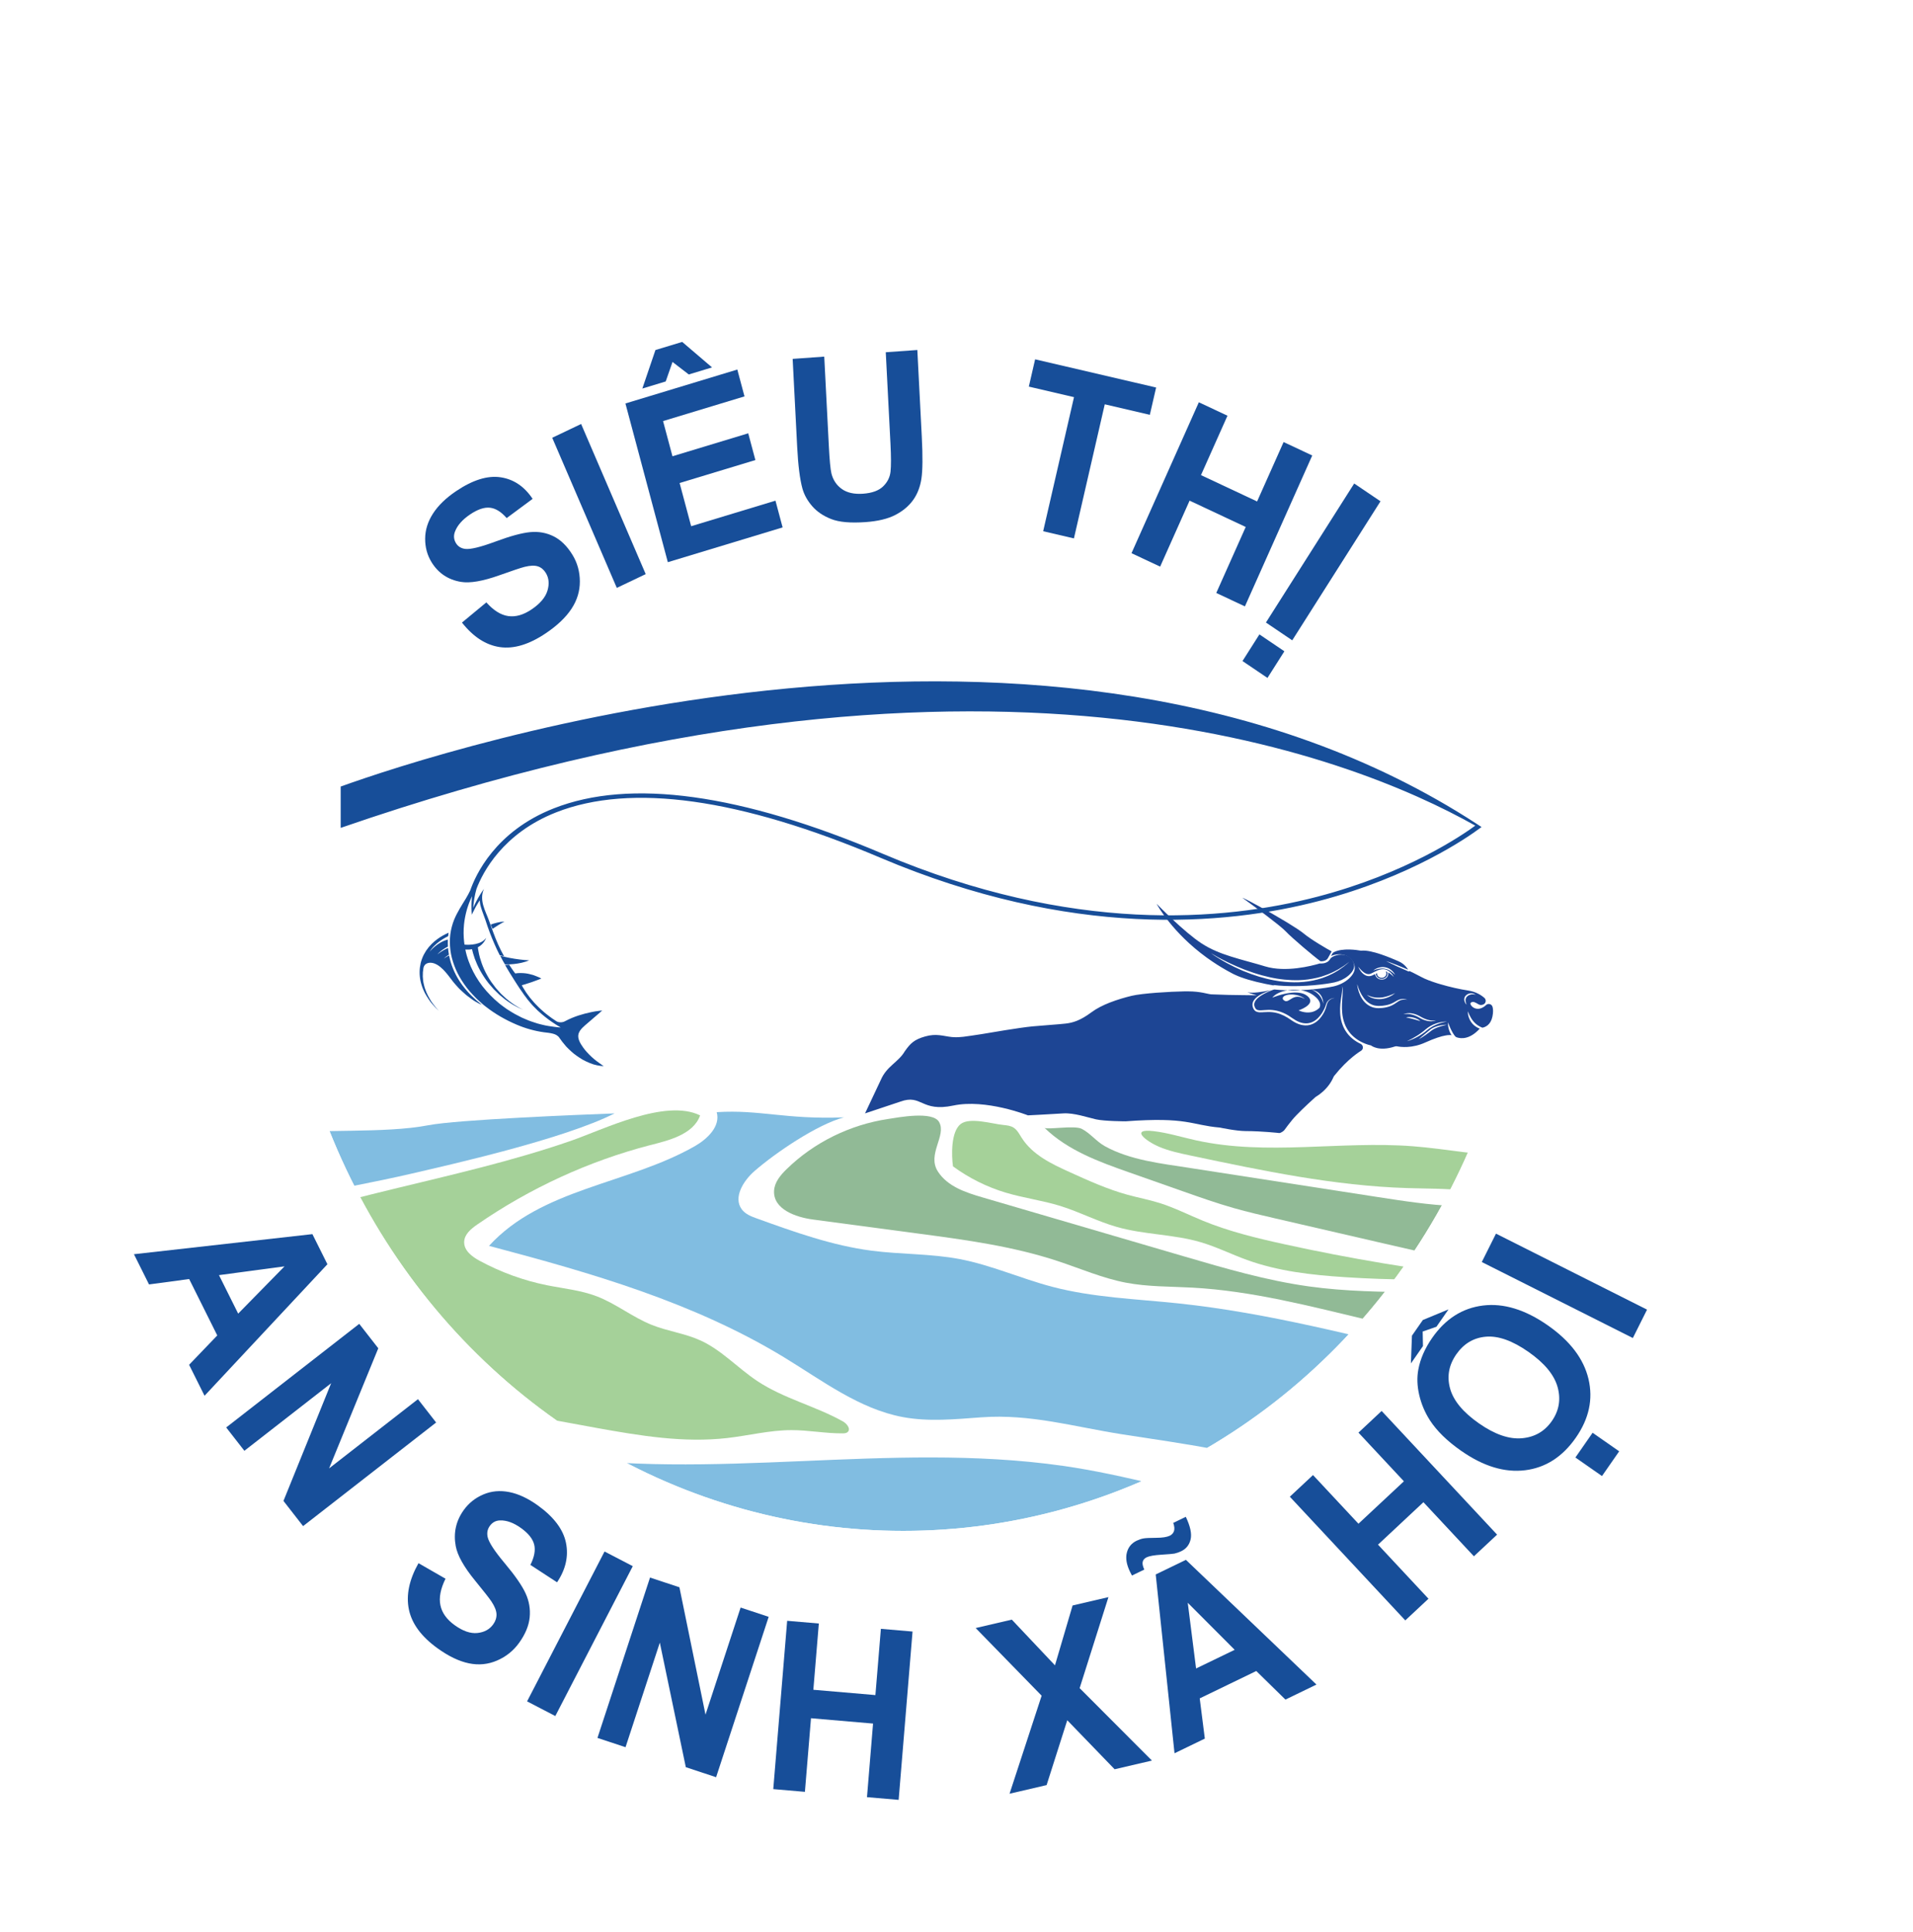 <!--?xml version="1.0" encoding="UTF-8"?-->
<svg id="Layer_1" data-name="Layer 1" xmlns="http://www.w3.org/2000/svg" xmlns:xlink="http://www.w3.org/1999/xlink" viewBox="0 0 974.5 983.99" width="974.5" height="983.99">
  <defs>
    <style>
      .cls-1 {
        fill: #378240;
      }

      .cls-2 {
        fill: #5bac46;
      }

      .cls-3 {
        fill: #1a87c9;
      }

      .cls-4 {
        opacity: .55;
      }

      .cls-5 {
        clip-path: url(#clippath);
      }

      .cls-6 {
        fill: none;
      }

      .cls-7 {
        fill: #1d4594;
      }

      .cls-8 {
        fill: #174e99;
      }
      /***************************************************
      * Generated by SVG Artista on 3/7/2024, 1:41:39 PM
      * MIT license (https://opensource.org/licenses/MIT)
      * W. https://svgartista.net
      **************************************************/

      .svg-elem-1 {
        -webkit-animation: animate-svg-fill-1 1s cubic-bezier(0.95, 0.05, 0.795, 0.035) 0.2s both;
                animation: animate-svg-fill-1 1s cubic-bezier(0.95, 0.05, 0.795, 0.035) 0.2s both;
      }

      @-webkit-keyframes animate-svg-fill-2 {
        0% {
          fill: transparent;
        }

        100% {
          fill: rgb(29, 69, 148);
        }
      }

      @keyframes animate-svg-fill-2 {
        0% {
          fill: transparent;
        }

        100% {
          fill: rgb(29, 69, 148);
        }
      }

      .svg-elem-2 {
        -webkit-animation: animate-svg-fill-2 1s cubic-bezier(0.95, 0.05, 0.795, 0.035) 0.3s both;
                animation: animate-svg-fill-2 1s cubic-bezier(0.95, 0.05, 0.795, 0.035) 0.3s both;
      }

      @-webkit-keyframes animate-svg-fill-3 {
        0% {
          fill: transparent;
        }

        100% {
          fill: rgb(29, 69, 148);
        }
      }

      @keyframes animate-svg-fill-3 {
        0% {
          fill: transparent;
        }

        100% {
          fill: rgb(29, 69, 148);
        }
      }

      .svg-elem-3 {
        -webkit-animation: animate-svg-fill-3 1s cubic-bezier(0.95, 0.05, 0.795, 0.035) 0.4s both;
                animation: animate-svg-fill-3 1s cubic-bezier(0.95, 0.05, 0.795, 0.035) 0.4s both;
      }

      @-webkit-keyframes animate-svg-fill-4 {
        0% {
          fill: transparent;
        }

        100% {
          fill: rgb(29, 69, 148);
        }
      }

      @keyframes animate-svg-fill-4 {
        0% {
          fill: transparent;
        }

        100% {
          fill: rgb(29, 69, 148);
        }
      }

      .svg-elem-4 {
        -webkit-animation: animate-svg-fill-4 1s cubic-bezier(0.95, 0.05, 0.795, 0.035) 0.5s both;
                animation: animate-svg-fill-4 1s cubic-bezier(0.95, 0.05, 0.795, 0.035) 0.5s both;
      }

      @-webkit-keyframes animate-svg-fill-5 {
        0% {
          fill: transparent;
        }

        100% {
          fill: rgb(29, 69, 148);
        }
      }

      @keyframes animate-svg-fill-5 {
        0% {
          fill: transparent;
        }

        100% {
          fill: rgb(29, 69, 148);
        }
      }

      .svg-elem-5 {
        -webkit-animation: animate-svg-fill-5 1s cubic-bezier(0.95, 0.05, 0.795, 0.035) 0.6s both;
                animation: animate-svg-fill-5 1s cubic-bezier(0.95, 0.05, 0.795, 0.035) 0.6s both;
      }

      @-webkit-keyframes animate-svg-fill-6 {
        0% {
          fill: transparent;
        }

        100% {
          fill: rgb(23, 78, 153);
        }
      }

      @keyframes animate-svg-fill-6 {
        0% {
          fill: transparent;
        }

        100% {
          fill: rgb(23, 78, 153);
        }
      }

      .svg-elem-6 {
        -webkit-animation: animate-svg-fill-6 1s cubic-bezier(0.95, 0.05, 0.795, 0.035) 0.7s both;
                animation: animate-svg-fill-6 1s cubic-bezier(0.95, 0.05, 0.795, 0.035) 0.7s both;
      }

      @-webkit-keyframes animate-svg-fill-7 {
        0% {
          fill: transparent;
        }

        100% {
          fill: rgb(23, 78, 153);
        }
      }

      @keyframes animate-svg-fill-7 {
        0% {
          fill: transparent;
        }

        100% {
          fill: rgb(23, 78, 153);
        }
      }

      .svg-elem-7 {
        -webkit-animation: animate-svg-fill-7 1s cubic-bezier(0.95, 0.05, 0.795, 0.035) 0.8s both;
                animation: animate-svg-fill-7 1s cubic-bezier(0.95, 0.05, 0.795, 0.035) 0.8s both;
      }

      @-webkit-keyframes animate-svg-fill-8 {
        0% {
          fill: transparent;
        }

        100% {
          fill: rgb(23, 78, 153);
        }
      }

      @keyframes animate-svg-fill-8 {
        0% {
          fill: transparent;
        }

        100% {
          fill: rgb(23, 78, 153);
        }
      }

      .svg-elem-8 {
        -webkit-animation: animate-svg-fill-8 1s cubic-bezier(0.95, 0.05, 0.795, 0.035) 0.9s both;
                animation: animate-svg-fill-8 1s cubic-bezier(0.95, 0.05, 0.795, 0.035) 0.9s both;
      }

      @-webkit-keyframes animate-svg-fill-9 {
        0% {
          fill: transparent;
        }

        100% {
          fill: rgb(23, 78, 153);
        }
      }

      @keyframes animate-svg-fill-9 {
        0% {
          fill: transparent;
        }

        100% {
          fill: rgb(23, 78, 153);
        }
      }

      .svg-elem-9 {
        -webkit-animation: animate-svg-fill-9 1s cubic-bezier(0.95, 0.05, 0.795, 0.035) 1s both;
                animation: animate-svg-fill-9 1s cubic-bezier(0.95, 0.05, 0.795, 0.035) 1s both;
      }

      @-webkit-keyframes animate-svg-fill-10 {
        0% {
          fill: transparent;
        }

        100% {
          fill: rgb(23, 78, 153);
        }
      }

      @keyframes animate-svg-fill-10 {
        0% {
          fill: transparent;
        }

        100% {
          fill: rgb(23, 78, 153);
        }
      }

      .svg-elem-10 {
        -webkit-animation: animate-svg-fill-10 1s cubic-bezier(0.95, 0.05, 0.795, 0.035) 1.1s both;
                animation: animate-svg-fill-10 1s cubic-bezier(0.95, 0.05, 0.795, 0.035) 1.1s both;
      }

      @-webkit-keyframes animate-svg-fill-11 {
        0% {
          fill: transparent;
        }

        100% {
          fill: rgb(23, 78, 153);
        }
      }

      @keyframes animate-svg-fill-11 {
        0% {
          fill: transparent;
        }

        100% {
          fill: rgb(23, 78, 153);
        }
      }

      .svg-elem-11 {
        -webkit-animation: animate-svg-fill-11 1s cubic-bezier(0.95, 0.05, 0.795, 0.035) 1.2s both;
                animation: animate-svg-fill-11 1s cubic-bezier(0.95, 0.05, 0.795, 0.035) 1.2s both;
      }

      @-webkit-keyframes animate-svg-fill-12 {
        0% {
          fill: transparent;
        }

        100% {
          fill: rgb(23, 78, 153);
        }
      }

      @keyframes animate-svg-fill-12 {
        0% {
          fill: transparent;
        }

        100% {
          fill: rgb(23, 78, 153);
        }
      }

      .svg-elem-12 {
        -webkit-animation: animate-svg-fill-12 1s cubic-bezier(0.95, 0.05, 0.795, 0.035) 1.3s both;
                animation: animate-svg-fill-12 1s cubic-bezier(0.95, 0.05, 0.795, 0.035) 1.3s both;
      }

      @-webkit-keyframes animate-svg-fill-13 {
        0% {
          fill: transparent;
        }

        100% {
          fill: rgb(23, 78, 153);
        }
      }

      @keyframes animate-svg-fill-13 {
        0% {
          fill: transparent;
        }

        100% {
          fill: rgb(23, 78, 153);
        }
      }

      .svg-elem-13 {
        -webkit-animation: animate-svg-fill-13 1s cubic-bezier(0.95, 0.05, 0.795, 0.035) 1.4s both;
                animation: animate-svg-fill-13 1s cubic-bezier(0.95, 0.05, 0.795, 0.035) 1.4s both;
      }

      @-webkit-keyframes animate-svg-fill-14 {
        0% {
          fill: transparent;
        }

        100% {
          fill: rgb(23, 78, 153);
        }
      }

      @keyframes animate-svg-fill-14 {
        0% {
          fill: transparent;
        }

        100% {
          fill: rgb(23, 78, 153);
        }
      }

      .svg-elem-14 {
        -webkit-animation: animate-svg-fill-14 1s cubic-bezier(0.95, 0.05, 0.795, 0.035) 1.5s both;
                animation: animate-svg-fill-14 1s cubic-bezier(0.95, 0.05, 0.795, 0.035) 1.5s both;
      }

      @-webkit-keyframes animate-svg-fill-15 {
        0% {
          fill: transparent;
        }

        100% {
          fill: rgb(23, 78, 153);
        }
      }

      @keyframes animate-svg-fill-15 {
        0% {
          fill: transparent;
        }

        100% {
          fill: rgb(23, 78, 153);
        }
      }

      .svg-elem-15 {
        -webkit-animation: animate-svg-fill-15 1s cubic-bezier(0.95, 0.05, 0.795, 0.035) 1.6s both;
                animation: animate-svg-fill-15 1s cubic-bezier(0.95, 0.05, 0.795, 0.035) 1.6s both;
      }

      @-webkit-keyframes animate-svg-fill-16 {
        0% {
          fill: transparent;
        }

        100% {
          fill: rgb(23, 78, 153);
        }
      }

      @keyframes animate-svg-fill-16 {
        0% {
          fill: transparent;
        }

        100% {
          fill: rgb(23, 78, 153);
        }
      }

      .svg-elem-16 {
        -webkit-animation: animate-svg-fill-16 1s cubic-bezier(0.95, 0.05, 0.795, 0.035) 1.7s both;
                animation: animate-svg-fill-16 1s cubic-bezier(0.95, 0.05, 0.795, 0.035) 1.7s both;
      }

      @-webkit-keyframes animate-svg-fill-17 {
        0% {
          fill: transparent;
        }

        100% {
          fill: rgb(23, 78, 153);
        }
      }

      @keyframes animate-svg-fill-17 {
        0% {
          fill: transparent;
        }

        100% {
          fill: rgb(23, 78, 153);
        }
      }

      .svg-elem-17 {
        -webkit-animation: animate-svg-fill-17 1s cubic-bezier(0.95, 0.05, 0.795, 0.035) 1.8s both;
                animation: animate-svg-fill-17 1s cubic-bezier(0.95, 0.05, 0.795, 0.035) 1.8s both;
      }

      @-webkit-keyframes animate-svg-fill-18 {
        0% {
          fill: transparent;
        }

        100% {
          fill: rgb(23, 78, 153);
        }
      }

      @keyframes animate-svg-fill-18 {
        0% {
          fill: transparent;
        }

        100% {
          fill: rgb(23, 78, 153);
        }
      }

      .svg-elem-18 {
        -webkit-animation: animate-svg-fill-18 1s cubic-bezier(0.95, 0.05, 0.795, 0.035) 1.9s both;
                animation: animate-svg-fill-18 1s cubic-bezier(0.95, 0.05, 0.795, 0.035) 1.9s both;
      }

      @-webkit-keyframes animate-svg-fill-19 {
        0% {
          fill: transparent;
        }

        100% {
          fill: rgb(23, 78, 153);
        }
      }

      @keyframes animate-svg-fill-19 {
        0% {
          fill: transparent;
        }

        100% {
          fill: rgb(23, 78, 153);
        }
      }

      .svg-elem-19 {
        -webkit-animation: animate-svg-fill-19 1s cubic-bezier(0.95, 0.05, 0.795, 0.035) 2s both;
                animation: animate-svg-fill-19 1s cubic-bezier(0.95, 0.05, 0.795, 0.035) 2s both;
      }

      @-webkit-keyframes animate-svg-fill-20 {
        0% {
          fill: transparent;
        }

        100% {
          fill: rgb(23, 78, 153);
        }
      }

      @keyframes animate-svg-fill-20 {
        0% {
          fill: transparent;
        }

        100% {
          fill: rgb(23, 78, 153);
        }
      }

      .svg-elem-20 {
        -webkit-animation: animate-svg-fill-20 1s cubic-bezier(0.95, 0.05, 0.795, 0.035) 2.1s both;
                animation: animate-svg-fill-20 1s cubic-bezier(0.95, 0.05, 0.795, 0.035) 2.1s both;
      }

      @-webkit-keyframes animate-svg-fill-21 {
        0% {
          fill: transparent;
        }

        100% {
          fill: rgb(23, 78, 153);
        }
      }

      @keyframes animate-svg-fill-21 {
        0% {
          fill: transparent;
        }

        100% {
          fill: rgb(23, 78, 153);
        }
      }

      .svg-elem-21 {
        -webkit-animation: animate-svg-fill-21 1s cubic-bezier(0.95, 0.05, 0.795, 0.035) 2.2s both;
                animation: animate-svg-fill-21 1s cubic-bezier(0.95, 0.05, 0.795, 0.035) 2.2s both;
      }

      @-webkit-keyframes animate-svg-fill-22 {
        0% {
          fill: transparent;
        }

        100% {
          fill: rgb(23, 78, 153);
        }
      }

      @keyframes animate-svg-fill-22 {
        0% {
          fill: transparent;
        }

        100% {
          fill: rgb(23, 78, 153);
        }
      }

      .svg-elem-22 {
        -webkit-animation: animate-svg-fill-22 1s cubic-bezier(0.95, 0.05, 0.795, 0.035) 2.3s both;
                animation: animate-svg-fill-22 1s cubic-bezier(0.95, 0.05, 0.795, 0.035) 2.3s both;
      }

      @-webkit-keyframes animate-svg-fill-23 {
        0% {
          fill: transparent;
        }

        100% {
          fill: rgb(23, 78, 153);
        }
      }

      @keyframes animate-svg-fill-23 {
        0% {
          fill: transparent;
        }

        100% {
          fill: rgb(23, 78, 153);
        }
      }

      .svg-elem-23 {
        -webkit-animation: animate-svg-fill-23 1s cubic-bezier(0.95, 0.05, 0.795, 0.035) 2.4s both;
                animation: animate-svg-fill-23 1s cubic-bezier(0.95, 0.05, 0.795, 0.035) 2.4s both;
      }

      @-webkit-keyframes animate-svg-fill-24 {
        0% {
          fill: transparent;
        }

        100% {
          fill: rgb(23, 78, 153);
        }
      }

      @keyframes animate-svg-fill-24 {
        0% {
          fill: transparent;
        }

        100% {
          fill: rgb(23, 78, 153);
        }
      }

      .svg-elem-24 {
        -webkit-animation: animate-svg-fill-24 1s cubic-bezier(0.95, 0.05, 0.795, 0.035) 2.5s both;
                animation: animate-svg-fill-24 1s cubic-bezier(0.95, 0.05, 0.795, 0.035) 2.5s both;
      }

      @-webkit-keyframes animate-svg-fill-25 {
        0% {
          fill: transparent;
        }

        100% {
          fill: rgb(23, 78, 153);
        }
      }

      @keyframes animate-svg-fill-25 {
        0% {
          fill: transparent;
        }

        100% {
          fill: rgb(23, 78, 153);
        }
      }

      .svg-elem-25 {
        -webkit-animation: animate-svg-fill-25 1s cubic-bezier(0.95, 0.05, 0.795, 0.035) 2.6s both;
                animation: animate-svg-fill-25 1s cubic-bezier(0.95, 0.05, 0.795, 0.035) 2.6s both;
      }

      @-webkit-keyframes animate-svg-fill-26 {
        0% {
          fill: transparent;
        }

        100% {
          fill: rgb(23, 78, 153);
        }
      }

      @keyframes animate-svg-fill-26 {
        0% {
          fill: transparent;
        }

        100% {
          fill: rgb(23, 78, 153);
        }
      }

      .svg-elem-26 {
        -webkit-animation: animate-svg-fill-26 1s cubic-bezier(0.95, 0.05, 0.795, 0.035) 2.7s both;
                animation: animate-svg-fill-26 1s cubic-bezier(0.95, 0.05, 0.795, 0.035) 2.7s both;
      }

      @-webkit-keyframes animate-svg-fill-27 {
        0% {
          fill: transparent;
        }

        100% {
          fill: rgb(23, 78, 153);
        }
      }

      @keyframes animate-svg-fill-27 {
        0% {
          fill: transparent;
        }

        100% {
          fill: rgb(23, 78, 153);
        }
      }

      .svg-elem-27 {
        -webkit-animation: animate-svg-fill-27 1s cubic-bezier(0.95, 0.05, 0.795, 0.035) 2.8s both;
                animation: animate-svg-fill-27 1s cubic-bezier(0.95, 0.05, 0.795, 0.035) 2.8s both;
      }

      @-webkit-keyframes animate-svg-fill-28 {
        0% {
          fill: transparent;
        }

        100% {
          fill: rgb(26, 135, 201);
        }
      }

      @keyframes animate-svg-fill-28 {
        0% {
          fill: transparent;
        }

        100% {
          fill: rgb(26, 135, 201);
        }
      }

      .svg-elem-28 {
        -webkit-animation: animate-svg-fill-28 1s cubic-bezier(0.95, 0.05, 0.795, 0.035) 2.9s both;
                animation: animate-svg-fill-28 1s cubic-bezier(0.95, 0.05, 0.795, 0.035) 2.9s both;
      }

      @-webkit-keyframes animate-svg-fill-29 {
        0% {
          fill: transparent;
        }

        100% {
          fill: rgb(91, 172, 70);
        }
      }

      @keyframes animate-svg-fill-29 {
        0% {
          fill: transparent;
        }

        100% {
          fill: rgb(91, 172, 70);
        }
      }

      .svg-elem-29 {
        -webkit-animation: animate-svg-fill-29 1s cubic-bezier(0.95, 0.05, 0.795, 0.035) 3s both;
                animation: animate-svg-fill-29 1s cubic-bezier(0.95, 0.05, 0.795, 0.035) 3s both;
      }

      @-webkit-keyframes animate-svg-fill-30 {
        0% {
          fill: transparent;
        }

        100% {
          fill: rgb(26, 135, 201);
        }
      }

      @keyframes animate-svg-fill-30 {
        0% {
          fill: transparent;
        }

        100% {
          fill: rgb(26, 135, 201);
        }
      }

      .svg-elem-30 {
        -webkit-animation: animate-svg-fill-30 1s cubic-bezier(0.95, 0.05, 0.795, 0.035) 3.1s both;
                animation: animate-svg-fill-30 1s cubic-bezier(0.95, 0.05, 0.795, 0.035) 3.1s both;
      }

      @-webkit-keyframes animate-svg-fill-31 {
        0% {
          fill: transparent;
        }

        100% {
          fill: rgb(55, 130, 64);
        }
      }

      @keyframes animate-svg-fill-31 {
        0% {
          fill: transparent;
        }

        100% {
          fill: rgb(55, 130, 64);
        }
      }

      .svg-elem-31 {
        -webkit-animation: animate-svg-fill-31 1s cubic-bezier(0.95, 0.05, 0.795, 0.035) 3.2s both;
                animation: animate-svg-fill-31 1s cubic-bezier(0.95, 0.05, 0.795, 0.035) 3.2s both;
      }

      @-webkit-keyframes animate-svg-fill-32 {
        0% {
          fill: transparent;
        }

        100% {
          fill: rgb(91, 172, 70);
        }
      }

      @keyframes animate-svg-fill-32 {
        0% {
          fill: transparent;
        }

        100% {
          fill: rgb(91, 172, 70);
        }
      }

      .svg-elem-32 {
        -webkit-animation: animate-svg-fill-32 1s cubic-bezier(0.95, 0.05, 0.795, 0.035) 3.3s both;
                animation: animate-svg-fill-32 1s cubic-bezier(0.95, 0.05, 0.795, 0.035) 3.3s both;
      }

      @-webkit-keyframes animate-svg-fill-33 {
        0% {
          fill: transparent;
        }

        100% {
          fill: rgb(55, 130, 64);
        }
      }

      @keyframes animate-svg-fill-33 {
        0% {
          fill: transparent;
        }

        100% {
          fill: rgb(55, 130, 64);
        }
      }

      .svg-elem-33 {
        -webkit-animation: animate-svg-fill-33 1s cubic-bezier(0.95, 0.05, 0.795, 0.035) 3.4s both;
                animation: animate-svg-fill-33 1s cubic-bezier(0.95, 0.05, 0.795, 0.035) 3.4s both;
      }

      @-webkit-keyframes animate-svg-fill-34 {
        0% {
          fill: transparent;
        }

        100% {
          fill: rgb(91, 172, 70);
        }
      }

      @keyframes animate-svg-fill-34 {
        0% {
          fill: transparent;
        }

        100% {
          fill: rgb(91, 172, 70);
        }
      }

      .svg-elem-34 {
        -webkit-animation: animate-svg-fill-34 1s cubic-bezier(0.95, 0.05, 0.795, 0.035) 3.5s both;
                animation: animate-svg-fill-34 1s cubic-bezier(0.95, 0.05, 0.795, 0.035) 3.5s both;
      }


    </style>
    <clipPath id="clippath">
      <ellipse class="cls-6 svg-elem-1" cx="460.12" cy="448.72" rx="316.6" ry="330.88"></ellipse>
    </clipPath>
  </defs>
  <g>
    <path class="cls-7 svg-elem-2" d="m651.3,471.08c1.68,1.36,3.01,2.51,3.68,3.23,2.97,3.17,13.98,12.51,17.72,15.22,1.25.05,3.01-.19,3.83-1.74,0,0,0,0,0-.01l1.83-3.27c-2.32-1.29-10.28-5.83-14.35-9.21-1.41-1.17-4.35-3.09-7.89-5.26-.49-.3-.99-.6-1.49-.9-8.37-5.04-19.22-10.98-21.78-11.98,0,0,10.56,7.63,17.25,12.96.42.33.82.65,1.2.96Z"></path>
    <path class="cls-7 svg-elem-3" d="m440.65,566.99l18-6c11-4,10.46,5.5,27,2s38,5,38,5c0,0,12.6-.64,18-1s12.34,2.06,16.67,3.03,15.09,1,15.09,1c31.76-2.34,33.12,1.9,48.08,3.2,0,0,8.22,1.77,13.16,1.77,8,0,17,1,17,1,.7.05,2.25-.97,2.65-1.54,1.06-1.5,2.36-3.17,3.93-5.11,2.23-2.74,7.02-7.27,11.75-11.56.09-.08.18-.15.28-.21,2.29-1.4,4.78-3.4,6.82-6.21.85-1.16,1.62-2.49,2.25-3.97.07-.16.16-.32.27-.45,3.55-4.45,6.87-7.64,9.67-9.92.5-.4.98-.76,1.44-1.12.96-.72,1.84-1.32,2.64-1.82,1.36-.86,1.18-2.85-.27-3.53-.01,0-.03-.01-.04-.02-1.54-.73-3-1.65-4.27-2.74l-.47-.43-.25-.19-.21-.24-.8-.82s-.09-.1-.13-.15c-.49-.63-1.03-1.24-1.42-1.91-.46-.65-.77-1.37-1.13-2.08-.03-.05-.06-.11-.08-.17-.3-.72-.57-1.44-.79-2.18-.46-1.53-.7-3.12-.8-4.68-.1-1.57-.04-3.13.1-4.69.16-1.54.39-3.07.63-4.59.12-.76.24-1.52.3-2.28.04-.76.08-1.54-.17-2.28.34.71.42,1.51.44,2.29.01.77-.03,1.54-.08,2.31-.09,1.54-.24,3.09-.29,4.6-.06,1.53-.03,3.05.12,4.57.14,1.51.42,3.01.89,4.46.21.7.49,1.38.78,2.05.02.05.05.1.07.15.35.65.64,1.32,1.07,1.93.38.64.87,1.21,1.33,1.8.03.04.07.09.11.13.5.54,1.02,1.1,1.61,1.59,1.17,1.02,2.51,1.93,3.95,2.65,1.44.71,2.98,1.33,4.54,1.67l.34.09s3.84,3.29,12.18.51c.34-.11.71-.14,1.07-.07,1.73.36,7.57,1.18,14.53-2.02,4.6-2.05,7.93-3.14,10.31-3.53h.01c.59-.1,1.13-.17,1.62-.18.48-.02.87,0,1.26.06-.22-.33-.41-.67-.59-1.02-.29-.57-.51-1.17-.71-1.78-.02-.07-.04-.13-.06-.2-.34-1.15-.48-2.34-.42-3.52.05.11.09.21.12.31.4,1.01.77,1.99,1.21,2.94.17.38.36.75.56,1.11.33.66.7,1.29,1.11,1.88.18.25.36.49.54.73.24.31.56.53.93.66,2.3.76,6.66,1.05,11.71-4.45-.45-.17-.92-.36-1.33-.6-.62-.35-1.19-.74-1.72-1.21-1.02-.92-1.79-2.07-2.29-3.26-.51-1.2-.79-2.48-.7-3.73.4,1.2.93,2.31,1.57,3.36.62,1.05,1.38,2.02,2.28,2.83.44.41.92.78,1.44,1.1.52.34,1.09.61,1.66.87.14.06.28.11.44.17,1.49-.29,4.2-1.42,5.09-5.65.46-2.22.38-3.82.05-4.97-.43-1.51-2.31-1.95-3.41-.83-.48.5-1.16.98-2.1,1.4-3.75,1.65-6.65-1.98-5.49-2.73,1.15-.75,2.08-.19,3.88.88.82.49,1.73.42,2.55.01,1.25-.61,1.48-2.34.44-3.27-1.58-1.41-4.31-3.19-8.43-3.8-3.97-.59-9.29-1.79-14.09-3.21-.49-.13-.97-.28-1.45-.43-3.24-1.02-6.15-2.12-8.07-3.17-.16-.07-.3-.16-.44-.23-3.34-1.79-5.05-2.56-5.75-2.87-.03.04-.05.06-.08.09l-.19.21-.28-.13c-1.92-.82-3.83-1.65-5.72-2.52-.95-.45-1.89-.88-2.82-1.34l-.98-.47-1.83-.88c.97.28,1.91.63,2.86.97.04.02.08.04.12.05.97.36,1.95.73,2.92,1.12,1.8.7,3.58,1.44,5.36,2.21-.37-.64-1.14-1.77-2.46-2.82-.68-.54-1.49-1.06-2.48-1.48-3.83-1.65-13.59-5.88-18.8-5.38-.18.02-.36.01-.54-.02-1.5-.27-9.05-1.5-13.55.8-.34.17-.6.46-.79.79l-.66,1.17c1.2-.54,2.73-.88,4.31-.88,2.6.02,4.77,1.03,6.26,2.9.29.35.55.74.79,1.17,1.45,2.6.81,5.34-1.82,7.92-.15.14-.3.29-.46.44-2.13,1.92-4.91,3.29-8.02,3.97h-.05c-3.35.74-13.68,2.29-24.47,1.9-1.68-.07-3.38-.18-5.06-.35-.3-.03-.6,0-.89.11-1.95.71-3.84,1.54-5.58,2.58-1.16.72-2.29,1.52-3.12,2.51-.4.51-.73,1.05-.89,1.63-.16.57-.15,1.16.04,1.75.2.6.48,1.15.91,1.5.42.36,1.02.48,1.68.51.67.02,1.38-.05,2.1-.1.71-.04,1.44-.11,2.19-.12,1.48-.05,2.99.1,4.46.42,1.46.33,2.86.85,4.19,1.5,1.32.64,2.55,1.44,3.72,2.27,1.12.8,2.32,1.49,3.58,2,1.28.51,2.65.74,3.97.67,1.34-.11,2.63-.55,3.74-1.27.22-.13.42-.27.61-.42.87-.65,1.63-1.43,2.3-2.28.83-1.03,1.51-2.17,2.09-3.37.27-.59.54-1.21.72-1.82.2-.64.42-1.31.85-1.88.81-1.15,2.24-1.84,3.68-1.87-.71.08-1.4.31-1.97.66-.6.35-1.09.82-1.43,1.38-.32.48-.48,1.01-.61,1.57-.27,1.16-.67,2.29-1.2,3.36-.41.84-.89,1.65-1.46,2.42-.64.9-1.4,1.75-2.31,2.47-.23.19-.46.35-.7.52-1.18.82-2.64,1.39-4.18,1.54-1.54.12-3.1-.13-4.51-.67-1.4-.53-2.69-1.28-3.88-2.12-1.14-.8-2.31-1.54-3.57-2.15-1.24-.61-2.55-1.11-3.91-1.42-1.34-.32-2.73-.45-4.15-.43-.68,0-1.4.04-2.12.08-.72.04-1.44.1-2.21.07-.4-.04-.8-.06-1.21-.2-.19-.05-.4-.16-.6-.25-.19-.11-.39-.2-.53-.36-.66-.59-.95-1.31-1.13-1.99-.22-.71-.2-1.5.02-2.18.22-.71.62-1.33,1.12-1.86.96-1.07,2.17-1.85,3.42-2.53,1.26-.64,2.58-1.19,3.93-1.67.49-.16.97-.31,1.47-.48l-.79.22s-5.95,1.36-9.58,1.31c-.68,0-1.48-.08-2.34-.21,2.7,1,4.68,1.49,4.82,1.54-.15-.01-2.78-.07-8.03-.1-1.99-.03-4.28-.05-6.51-.1-3.83-.09-7.39-.21-8.64-.29-1.96-.12-5.26-1.52-11.99-1.52-.49,0-1.03,0-1.62,0-7.4.12-21.59.96-27.07,2.29-3.18.77-7.2,1.92-11.13,3.45-3.36,1.33-6.65,2.96-9.24,4.9-5.63,4.2-9.46,5.35-13.19,5.77-3.74.44-10.24.81-16.9,1.43-6.67.63-22.95,3.45-22.95,3.45,0,0-4.98.86-7.86,1.23-2.66.35-5.83,1.02-9.5.8-.3-.03-.62-.05-.94-.08-4.06-.42-7.64-1.92-13.37-.28-5.66,1.6-7.55,3.56-10.25,7.36-.04.04-.06.09-.1.13-3.27,5.67-9.2,7.51-12.27,14.67m211.42-42.3c-2.59.49-3.97,2.83-5.59,2.03-2.36-1.18-.73-3.41,3.71-3.25.23.01.45.03.67.04,3.99.35,5.87,2.26,5.69,2.16-1.84-1.03-3.28-1.21-4.48-.98Zm11.99,5.64c-1.28,1.2-2.66,1.83-4,2.12-3.48.72-6.57-.9-6.57-.9,0,0,2.07-.67,3.77-1.83,1.98-1.33,3.45-3.3.56-5.58-2-1.59-4.99-1.86-7.95-1.57-4.82.47-9.58,2.42-9.79,2.52,1.58-2.01,4.81-3.39,8.41-3.87,4.03-.54,8.53.04,11.75,2.09,6.06,3.89,3.82,7.02,3.82,7.02Zm2.05-2.13c-1.24-5.68-5.74-7.02-6.02-7.12,6.23.98,6.02,7.12,6.02,7.12Zm28.23-18.41c1.06-.31,2.22-.38,3.34-.17,1.11.22,2.16.72,3,1.41.83.67,1.49,1.49,1.96,2.41h-.01c-.73-.73-1.51-1.4-2.34-1.95-.21-.14-.44-.25-.65-.38-.23-.11-.45-.22-.69-.31-.47-.19-.94-.35-1.45-.43-.97-.21-2-.18-3.01,0-1,.17-2,.47-2.97.89.79-.68,1.76-1.18,2.81-1.46Zm-8.69,1.53c.64.6,1.34,1.14,2.09,1.47.76.33,1.55.41,2.27.17.18-.06.35-.13.52-.22l.6-.3,1.2-.61c.82-.39,1.66-.82,2.63-1.05.94-.24,2.04-.31,3.02.02.98.32,1.79.91,2.43,1.57.34.35.65.7.92,1.09.26.36.49.72.68,1.07-.37-.36-.74-.73-1.13-1.06-.27-.25-.57-.48-.87-.69-.29-.22-.58-.41-.88-.56.08.44.08.87-.02,1.28-.28,1.1-1.19,2.02-2.46,2.3-1.76.38-3.55-.58-4.08-2.17-.01-.05-.04-.11-.05-.17-.04-.13-.06-.26-.07-.38l-.72.35-.5.23-.11.06c-.23.11-.49.21-.74.27-.9.26-1.89.14-2.7-.23h-.01c-.13-.06-.25-.12-.35-.19-.89-.49-1.56-1.17-2.12-1.89-.54-.74-1-1.5-1.29-2.32.55.7,1.13,1.37,1.76,1.97Zm17.08,11.42c-.5.38-1.02.74-1.54,1.11-.56.29-1.11.63-1.71.88-1.19.51-2.46.9-3.81,1.04-1.32.12-2.69.04-3.99-.32-1.29-.35-2.52-.96-3.42-1.84,1.12.64,2.34,1.04,3.57,1.28,1.25.22,2.5.25,3.75.12l.92-.11c.31-.05.62-.14.91-.21.63-.1,1.2-.34,1.82-.51.31-.07.58-.22.87-.33l.9-.34c.56-.26,1.12-.53,1.74-.77Zm.52,4.92c-.56.39-1.13.79-1.77,1.12-1.24.69-2.66,1.11-4.08,1.36l-1.07.16-1.08.08c-.36.03-.72.05-1.11.05-.37,0-.73-.03-1.12-.07-.36-.04-.75-.12-1.11-.2-.37-.1-.74-.18-1.09-.33-.7-.25-1.37-.6-1.98-1.02-.61-.41-1.16-.89-1.65-1.4s-.93-1.07-1.31-1.66c-.76-1.15-1.31-2.4-1.74-3.66-.42-1.27-.71-2.57-.81-3.88.73,2.52,1.8,4.96,3.36,7.06.8,1.03,1.71,1.98,2.82,2.67.27.18.57.32.86.47.3.13.58.28.89.39.3.12.62.18.93.28.32.05.64.12.98.14.32.04.64.08.98.08.32.01.67,0,1.02-.03l1.02-.06,1-.14c1.35-.17,2.63-.53,3.84-1.08.6-.26,1.16-.6,1.76-.94.59-.35,1.19-.7,1.88-.97.68-.24,1.42-.36,2.16-.33.36.03.71.1,1.07.15l1.02.28-1.04-.11c-.35,0-.69-.02-1.04,0-.68.05-1.32.23-1.9.51-.59.3-1.12.69-1.67,1.08Zm7.94,5.43c1.5.25,2.89.8,4.18,1.52,1.22.72,2.48,1.33,3.83,1.72,1.34.38,2.79.58,4.2.27-.64.33-1.4.47-2.13.5-.75.04-1.49-.03-2.23-.19-.74-.14-1.43-.4-2.13-.66-.34-.16-.69-.3-1-.48l-.97-.52c-1.21-.7-2.5-1.25-3.87-1.59-1.36-.32-2.8-.4-4.22-.14,1.3-.56,2.87-.68,4.34-.43Zm-2.94,2.08c.61-.21,1.27-.24,1.93-.21s1.3.14,1.93.31c.62.17,1.23.39,1.81.68.57.28,1.1.63,1.6,1.04-.34-.06-.63-.16-.94-.23-.31-.09-.59-.18-.9-.27-.59-.17-1.19-.34-1.78-.5-1.19-.32-2.36-.6-3.64-.82Zm16.72,4.82c-.65.22-1.29.45-1.89.75-.61.27-1.19.6-1.71.97l-.39.28-.39.31c-.27.21-.53.42-.81.62-.53.41-1.09.81-1.64,1.2-1.13.78-2.28,1.52-3.49,2.17,1-.91,2.03-1.78,3.08-2.63l1.56-1.28.78-.64.38-.33.43-.32c1.18-.81,2.53-1.32,3.9-1.67,1.37-.36,2.8-.55,4.21-.56-1.36.32-2.7.68-4,1.12Zm-1.44-1.13c-.45.17-.86.4-1.29.6-.4.22-.83.43-1.21.7-.8.46-1.53,1.03-2.24,1.62-1.45,1.24-3.03,2.34-4.75,3.26-1.68.93-3.49,1.71-5.37,2.22,1.75-.81,3.44-1.71,5.03-2.71.8-.5,1.58-1.02,2.33-1.59.78-.54,1.49-1.13,2.19-1.74,1.49-1.25,3.2-2.26,5.05-2.91.92-.34,1.88-.6,2.86-.78.98-.17,1.96-.3,2.96-.26-1.95.3-3.81.83-5.55,1.59Zm17.75-15.39c-.77.14-1.46.5-1.97,1.03-.28.24-.44.54-.59.85-.14.33-.18.68-.2,1.03,0,.75.2,1.51.52,2.27-.61-.6-1.02-1.38-1.15-2.24-.07-.43-.04-.87.1-1.31.02-.11.07-.2.12-.3.05-.12.1-.21.16-.31l.2-.28.24-.24c.32-.33.7-.59,1.11-.78.43-.2.91-.31,1.37-.33.93-.05,1.84.24,2.55.74-.84-.22-1.69-.3-2.46-.15Z"></path>
    <path class="cls-7 svg-elem-4" d="m706.71,495.11c.13.48.12.95,0,1.39-.27.93-1.06,1.68-2.14,1.92-1.5.32-3.03-.47-3.55-1.8-.04-.09-.06-.17-.09-.26-.04-.17-.07-.33-.07-.48l.1-.05c.16-.08.32-.16.47-.24-.01.21.01.43.07.64.04.13.08.25.14.37.47.97,1.63,1.53,2.77,1.29.8-.17,1.41-.71,1.68-1.38.15-.4.18-.84.06-1.27-.06-.2-.13-.37-.24-.54.25.06.5.15.74.26.02.05.04.1.06.15Z"></path>
    <path class="cls-7 svg-elem-5" d="m689.26,489.57c-.41-.73-.88-1.31-1.39-1.78-1.45-1.32-3.19-1.65-4.55-1.66-1.81-.01-3.5.55-4.58,1.18-.56.33-.94.68-1.11.99h-.01c-.68,1.3-1.86,1.93-3.11,2.21-.76.16-1.54.18-2.22.14-4.27,1.26-17.35,4.64-27.77,1.49-2.62-.8-5.17-1.51-7.63-2.19-.43-.12-.85-.24-1.28-.35-3.04-.85-5.94-1.66-8.73-2.55-5.34-1.69-10.25-3.66-14.83-6.66-9.01-5.88-22.17-19.45-22.85-20.14.45.86,7.98,14.67,25.46,27.36.94.67,1.9,1.35,2.88,2.01,3.18,2.16,6.69,4.27,10.48,6.25.83.42,1.74.83,2.69,1.22.39.17.8.33,1.2.47,2.57.96,5.4,1.77,8.11,2.44,3.42.84,6.63,1.46,8.81,1.83l.04-.21c1.77.21,3.57.37,5.4.45,10.39.52,21.15-.86,25.39-1.78h.05c2.64-.59,5.02-1.7,6.91-3.24.19-.15.38-.31.55-.46,2.64-2.37,3.33-4.74,2.06-7.03Zm-3.6,1.68l-.86.74-.94.67c-.62.45-1.25.91-1.88,1.34l-2.02,1.2c-.66.42-1.38.73-2.09,1.07-.72.34-1.4.73-2.15.97l-.88.34-1.33.51-2.31.67c-3.09.82-6.28,1.31-9.51,1.44-3.23.12-6.47-.06-9.68-.48-.04-.01-.1-.01-.15-.02-.92-.13-1.83-.27-2.75-.46-5.25-.96-10.37-2.58-15.26-4.58-.12-.05-.23-.1-.34-.13-.3-.13-.57-.24-.85-.36-2.65-1.13-5.24-2.41-7.76-3.77-1.75-.97-3.48-1.97-5.15-3.04-.97-.62-1.95-1.27-2.88-1.96,1.1.66,2.22,1.32,3.35,1.93,1.63.9,3.29,1.77,4.98,2.58.57.28,1.13.54,1.7.81,2.05.96,4.13,1.87,6.25,2.7.23.11.48.19.72.29.03.01.05.01.05.01.14.06.3.11.43.17,2.82,1.06,5.65,2.01,8.54,2.79,2.51.67,5.02,1.26,7.58,1.67.57.1,1.13.17,1.71.25.7.1,1.39.19,2.1.25,2.44.25,4.89.35,7.34.29,3.15-.07,6.28-.53,9.31-1.23l.59-.15,1.69-.45,2.19-.76c.76-.21,1.45-.56,2.16-.85.72-.32,1.43-.6,2.11-.98l2.06-1.08c.65-.39,1.29-.81,1.95-1.21l.97-.62.92-.68,1.86-1.36-1.74,1.5Z"></path>
  </g>
  <g>
    <path class="cls-8 svg-elem-6" d="m235.79,502.06c-2.77-3.67-4.89-7.79-6.2-12.14-.18-.55-.32-1.12-.45-1.68-.13-.56-.27-1.11-.38-1.67-1.63.83-2.65,1.59-2.65,1.59.72-.74,1.61-1.4,2.58-1.99-.09-.57-.18-1.14-.27-1.71-.08-.57-.12-1.14-.17-1.7-1.59.66-2.96,1.48-3.94,2.14-.96.66-1.52,1.16-1.52,1.16,1.36-1.65,3.47-3.02,5.39-4.02-.05-.6-.04-1.21-.05-1.8,0-.6-.01-1.19.03-1.78-2.61.64-4.95,2.13-6.63,3.53-.85.7-1.51,1.37-1.95,1.86-.45.49-.69.81-.69.81.29-.52.63-1.03,1-1.51.38-.49.81-.96,1.26-1.41.89-.9,1.85-1.7,2.8-2.39,1.91-1.38,3.67-2.29,4.34-2.62.05-.59.15-1.17.23-1.75-.15.07-.31.14-.48.21-1.29.6-3.18,1.53-5.15,2.97-2,1.44-4.11,3.41-5.79,5.92-.81,1.25-1.57,2.63-2.09,4.08-.27.73-.52,1.48-.7,2.24-.17.76-.31,1.53-.41,2.3-.36,3.1-.01,6.25.9,9.01.41,1.4,1.01,2.68,1.59,3.89.61,1.19,1.33,2.26,1.97,3.25.33.49.66.95.97,1.38.32.43.67.82.99,1.19.64.73,1.21,1.36,1.7,1.86.48.51.87.89,1.14,1.15.28.25.43.39.43.39,0,0-.14-.14-.4-.41-.25-.28-.61-.68-1.04-1.22-.44-.53-.96-1.18-1.54-1.94-.28-.38-.6-.79-.88-1.23-.28-.45-.56-.92-.85-1.42-.56-1.01-1.18-2.09-1.68-3.29-.47-1.21-.96-2.48-1.25-3.85-.68-2.7-.76-5.7-.24-8.54v-.03c.51-2.43,2.91-3.01,5.1-2.4.63.17,1.21.44,1.78.76.58.32,1.13.7,1.64,1.11.98.81,1.91,1.72,2.63,2.56.56.67,1.15,1.33,1.67,2.03.53.69,1.06,1.38,1.6,2.08l.79,1.04.85,1c.57.67,1.14,1.32,1.73,1.94.59.67,1.32,1.28,1.98,1.9.68.62,1.35,1.23,2.04,1.83.74.57,1.48,1.13,2.22,1.67.75.54,1.47,1.09,2.3,1.56.3.18,2.09,1.25,3.46,1.73-3.59-2.73-6.92-5.97-9.69-9.64Z"></path>
    <path class="cls-8 svg-elem-7" d="m249.98,470.82c.13.37.32.73.47,1.1.16.37.3.73.48,1.09,0,0,.36-.25.91-.62.56-.37,1.31-.85,2.07-1.32,1.49-.93,3.07-1.79,3.07-1.79-2.36.11-5.11.86-7,1.54Z"></path>
    <path class="cls-8 svg-elem-8" d="m254.85,486.72s.13.28.33.7c.19.42.51.96.79,1.51.27.55.63,1.08.86,1.49.12.2.22.37.29.49.08.12.12.18.12.18,0,0,1.96.09,4.45-.16,2.5-.24,5.57-.86,7.89-1.89,0,0-.23-.01-.63-.04-.39-.03-.99-.06-1.66-.12-1.35-.12-3.22-.32-5.05-.62-1.87-.28-3.68-.66-5.09-.98-1.38-.32-2.3-.57-2.3-.57Z"></path>
    <path class="cls-8 svg-elem-9" d="m754.64,421.11l-.9-.59-1.23-.81s0,0,0,0h0c-215.62-140.48-527.81-37.53-578.96-19.17v21.05c326.55-112.77,515.13-36.54,577.97-1.14,0,0,0,0,0,0-6.74,4.95-35.08,24.34-80.37,36.17-47.95,12.54-125.27,18.93-221.35-21.8-72.4-30.7-128.86-38.49-167.78-23.14-29.75,11.72-39.79,33.99-42.46,41.72-.68,1.39-1.39,2.78-2.21,4.11-2.09,3.42-4.43,7.01-5.98,10.76-.97,2.41-1.64,4.95-1.98,7.56-.32,2.61-.29,5.29.04,7.97.32,2.69,1.04,5.37,2.02,7.99.97,2.63,2.28,5.2,3.85,7.65,1.56,2.45,3.35,4.82,5.43,6.99,1.04,1.09,2.03,2.19,3.2,3.19,1.15,1.01,2.22,2.05,3.47,2.96,4.8,3.78,10.22,6.86,15.77,9.21,4.41,1.89,9.16,3.23,13.87,3.88,1.57.17,3.16.35,4.57.71,1.42.35,2.62.99,3.43,2.24.81,1.18,1.93,2.68,3.36,4.29.73.77,1.54,1.56,2.42,2.37.44.4.9.8,1.38,1.2.48.39.98.75,1.49,1.12,1.03.73,2.12,1.44,3.24,2.1,1.14.61,2.32,1.17,3.51,1.65.6.24,1.2.47,1.8.66.6.18,1.2.33,1.8.46,1.19.26,2.37.42,3.5.46l-.71-.47c-1-.68-1.96-1.37-2.88-2.08-.92-.7-1.79-1.41-2.61-2.19-.82-.76-1.59-1.54-2.3-2.32-.36-.39-.7-.79-1.03-1.18-.33-.4-.64-.83-.94-1.24-1.52-2.12-3.06-4.69-2.34-7.06.68-2.23,2.95-3.93,4.73-5.48,1.25-1.07,2.49-2.15,3.74-3.22.61-.53,1.21-1.01,1.81-1.54l1.75-1.56s-.62.03-1.67.19c-.53.08-1.15.13-1.87.26-.72.1-1.53.31-2.41.47-3.52.77-8.15,1.95-13.03,4.56-.7.37-1.5.55-2.3.53-.8-.01-1.59-.2-2.22-.65,0,0-.37-.25-1.01-.68-.64-.43-1.56-1.02-2.57-1.83-.51-.39-1.06-.81-1.64-1.26-.58-.44-1.13-.97-1.72-1.48-.29-.26-.59-.52-.88-.78-.3-.26-.6-.52-.87-.81-.56-.56-1.12-1.13-1.69-1.71-.58-.54-1.06-1.18-1.57-1.75-.49-.59-1-1.13-1.43-1.7-.42-.57-.83-1.12-1.21-1.64-.19-.26-.37-.51-.55-.75-.17-.25-.32-.5-.47-.73-.58-.92-1.06-1.69-1.39-2.23-.29-.56-.45-.88-.45-.88,0,0,.64-.18,1.6-.46.94-.27,2.22-.68,3.47-1.12,2.51-.86,4.87-1.83,4.87-1.83,0,0-.37-.24-1.04-.55-.34-.16-.75-.33-1.23-.51-.45-.21-.97-.41-1.56-.61-.58-.2-1.26-.36-1.95-.54-.68-.18-1.41-.33-2.21-.43-.79-.11-1.67-.14-2.54-.16-.87-.01-1.79.05-2.76.2,0,0-.04-.06-.05-.06-.53-.73-1.1-1.43-1.58-2.18-.53-.73-.99-1.48-1.49-2.22-.75.1-1.43.15-2.05.19l.08.13c1.52,2.65,3.16,5.29,4.85,7.93.8,1.36,1.75,2.63,2.6,4.01.46.67.95,1.31,1.41,2l.69,1.03.75.99s.19.25.52.7c.33.44.79,1.11,1.44,1.82.32.37.67.77,1.03,1.2.37.43.76.89,1.21,1.32.45.45.91.91,1.37,1.38.24.24.48.48.72.72l.77.68c1.04.9,2.08,1.87,3.16,2.66,1.07.81,2.06,1.62,2.99,2.21.93.62,1.7,1.14,2.24,1.5.27.19.5.3.65.4.15.09.23.14.23.14l1.64.98c-.58-.01-1.17-.07-1.77-.14-.6-.07-1.2-.13-1.78-.22-.91-.12-1.82-.25-2.74-.4-.97-.13-1.9-.36-2.84-.58-.94-.23-1.89-.44-2.82-.72-1.95-.63-3.96-1.25-5.82-2.09l-1.42-.61-.71-.31-.68-.35-2.72-1.41c-.96-.5-1.83-1.1-2.75-1.65l-1.36-.85c-.43-.3-.85-.61-1.28-.92-.84-.63-1.71-1.24-2.52-1.9l-2.36-2.04c-3.06-2.84-5.84-5.92-8.07-9.25-2.19-3.24-3.94-6.66-5.23-10.17-.39-.99-.67-2.01-.99-3.01-.25-1.02-.56-2.02-.74-3.05,1.29.08,2.41,0,3.4-.18.24,1.07.69,2.77,1.42,4.85.67,1.79,1.55,3.86,2.73,6.01.62,1.06,1.22,2.17,1.97,3.25.7,1.09,1.51,2.17,2.33,3.23.87,1.03,1.75,2.07,2.65,3.06.95.96,1.92,1.89,2.85,2.78.99.85,2,1.64,2.92,2.4.95.74,1.96,1.35,2.83,1.95.85.62,1.77,1.05,2.53,1.47.38.21.74.4,1.08.58.34.17.66.32.94.45,1.18.48,1.86.76,1.86.76,0,0-.65-.31-1.78-.85-.27-.15-.57-.31-.89-.5-.32-.19-.66-.41-1.02-.63-.72-.46-1.59-.93-2.38-1.59-.81-.64-1.75-1.28-2.63-2.06-.85-.79-1.77-1.61-2.68-2.5-.84-.92-1.71-1.88-2.56-2.86-.8-1.01-1.57-2.07-2.34-3.11-.72-1.07-1.42-2.15-2.01-3.24-.64-1.07-1.14-2.18-1.65-3.23-.96-2.13-1.65-4.15-2.14-5.9-.33-1.26-.6-2.36-.74-3.27-.08-.45-.15-.85-.21-1.19-.04-.34-.08-.63-.1-.85.87-.46,1.55-.99,2.09-1.52.55-.54.98-1.08,1.28-1.56.31-.48.5-.91.65-1.21.14-.31.19-.49.19-.49-.61.87-1.42,1.53-2.36,2.04-.94.51-2.02.86-3.1,1.09-2.16.46-4.35.41-5.55.3-.06-.47-.16-.94-.2-1.42-.33-2.98-.35-5.96-.05-8.91.25-2.4.71-4.76,1.34-7.08.24-.82.46-1.63.76-2.43l.42-1.2.48-1.19c.32-.81.69-1.6,1.07-2.38h.02c-.02.18-.07.7-.15,1.42-.04.9-.15,2.08-.14,3.26-.03,1.18.05,2.36.07,3.23.07.87.13,1.46.13,1.46,0,0,.21-.48.54-1.19.36-.71.8-1.64,1.31-2.55.51-.91,1.02-1.81,1.46-2.47.21-.33.38-.6.5-.79.12-.19.2-.3.2-.3.02.78.17,1.64.29,2.29.16.66.3,1.11.3,1.11.62,2.23,1.55,4.34,2.25,6.44.71,2.22,1.46,4.38,2.25,6.48.71,1.94,1.51,3.84,2.32,5.71.8,1.87,1.66,3.7,2.58,5.51l.19.4s.54.14,1.1.27c.55.12,1.11.25,1.11.25-1.1-1.96-2.11-3.97-3.03-6.02-1.76-3.91-3.14-8.01-4.71-12.29-.88-2.45-2.12-4.92-2.85-7.56-.72-2.62-.94-5.41.22-8.14,0,0,.04-.09.07-.17l.08-.17s-1.62,2.24-2.98,4.65c-.7,1.2-1.3,2.43-1.76,3.37-.43.94-.71,1.57-.71,1.57h-.04s0,.11,0,.11v-.12s.04-.46.11-1.27c.03-.41.08-.9.16-1.46.08-.56.14-1.21.28-1.9.24-1.44.61-3.14,1.12-4.94,3.21-8.42,13.37-28.23,40.56-38.93,38.1-14.98,93.7-7.2,165.28,23.15,96.97,41.1,175.12,34.6,223.57,21.91,46.7-12.23,75.61-32.42,81.68-36.95.15-.11.28-.21.4-.3.17-.13.32-.24.45-.33Z"></path>
  </g>
  <g>
    <path class="cls-8 svg-elem-10" d="m104.2,710.79l-7.87-15.78,14.35-14.95-14.32-28.72-20.44,2.75-7.68-15.39,90.9-10.23,7.65,15.34-62.6,66.98Zm17.12-41.83l23.62-24.08-33.39,4.47,9.78,19.6Z"></path>
    <path class="cls-8 svg-elem-11" d="m115.23,726.92l67.77-52.76,9.7,12.44-25.05,61.16,45.26-35.24,9.26,11.88-67.77,52.76-10-12.83,24.29-59.94-44.2,34.41-9.26-11.88Z"></path>
    <path class="cls-8 svg-elem-12" d="m213.2,796.04l13.75,7.9c-2.54,5.15-3.41,9.66-2.6,13.51.8,3.86,3.2,7.22,7.2,10.11,4.23,3.06,8.11,4.4,11.64,4.03,3.53-.37,6.22-1.84,8.06-4.41,1.19-1.65,1.74-3.38,1.67-5.19-.07-1.81-.92-3.95-2.56-6.43-1.13-1.68-3.91-5.23-8.34-10.64-5.7-6.96-8.99-12.82-9.87-17.6-1.24-6.72.13-12.84,4.1-18.36,2.56-3.55,5.88-6.19,9.99-7.93,4.1-1.74,8.51-2.13,13.21-1.2,4.7.94,9.55,3.21,14.56,6.82,8.17,5.9,12.94,12.25,14.31,19.07,1.37,6.82-.15,13.5-4.55,20.06l-13.59-8.87c2.01-3.99,2.66-7.44,1.94-10.34-.72-2.9-2.93-5.69-6.63-8.36-3.82-2.76-7.42-4.07-10.79-3.95-2.17.07-3.9,1.01-5.2,2.82-1.19,1.65-1.55,3.53-1.09,5.64.59,2.69,3.5,7.15,8.73,13.38,5.23,6.23,8.76,11.32,10.58,15.26,1.82,3.94,2.52,8.03,2.1,12.28-.42,4.25-2.22,8.57-5.39,12.98-2.88,4-6.6,6.99-11.19,8.98-4.58,1.99-9.38,2.47-14.39,1.43-5.01-1.04-10.34-3.6-16-7.68-8.23-5.94-13.09-12.54-14.57-19.8-1.48-7.26.16-15.1,4.91-23.52Z"></path>
    <path class="cls-8 svg-elem-13" d="m268.5,866.41l39.46-76.32,14.38,7.47-39.46,76.32-14.38-7.47Z"></path>
    <path class="cls-8 svg-elem-14" d="m304.35,885.03l26.78-81.67,14.97,4.95,13.29,64.86,17.89-54.54,14.29,4.73-26.78,81.67-15.43-5.11-13.24-63.43-17.47,53.26-14.29-4.73Z"></path>
    <path class="cls-8 svg-elem-15" d="m393.91,911.1l7.08-85.72,16.13,1.38-2.79,33.74,31.61,2.71,2.79-33.74,16.13,1.38-7.08,85.72-16.13-1.38,3.09-37.48-31.61-2.71-3.1,37.48-16.13-1.39Z"></path>
    <path class="cls-8 svg-elem-16" d="m514.27,913.46l16.35-49.94-33.61-34.45,18.41-4.29,21.99,23.28,8.98-30.49,18.26-4.25-14.67,46.35,36.82,36.89-19,4.42-24.13-24.96-10.52,33.02-18.89,4.4Z"></path>
    <path class="cls-8 svg-elem-17" d="m582.92,799.29l-6.29,3.04c-.43-.79-.75-1.42-.97-1.88-1.8-3.7-2.35-6.95-1.64-9.75.71-2.8,2.37-4.83,4.99-6.1,1.15-.55,2.28-.94,3.39-1.15,1.11-.21,3.27-.32,6.49-.33,3.21,0,5.56-.37,7.03-1.08,1.05-.51,1.75-1.28,2.12-2.33.36-1.04.24-2.44-.37-4.19l6.39-3.09c2.28,4.77,3.1,8.57,2.47,11.4-.63,2.83-2.22,4.86-4.78,6.1-1.11.54-2.27.95-3.47,1.22-.86.15-3.09.34-6.71.57-3.62.23-6.11.67-7.49,1.34-1.05.51-1.7,1.25-1.96,2.22-.26.97.01,2.31.8,4.02Zm87.72,58.55l-15.83,7.66-14.85-14.55-28.81,13.94,2.6,20.48-15.44,7.47-9.58-91.06,15.39-7.44,66.51,63.52Zm-41.69-17.69l-23.9-23.95,4.24,33.46,19.67-9.51Z"></path>
    <path class="cls-8 svg-elem-18" d="m715.86,825.17l-58.81-62.98,11.81-11.03,23.15,24.79,23.15-21.61-23.15-24.79,11.81-11.03,58.81,62.98-11.81,11.03-25.71-27.54-23.14,21.61,25.71,27.54-11.81,11.03Z"></path>
    <path class="cls-8 svg-elem-19" d="m724.73,678.07l.14,7.42-6.14,8.83.53-14.14,5.55-7.98,13.07-5.4-6.14,8.83-7,2.44Zm19.69,60.82c-7.2-5.02-12.54-10.24-16.03-15.65-2.56-4-4.37-8.3-5.43-12.88-1.06-4.58-1.21-8.89-.45-12.93.99-5.39,3.34-10.77,7.06-16.12,6.74-9.68,15.36-15.18,25.86-16.48s21.51,2.06,33.01,10.08c11.41,7.96,18.32,17.07,20.75,27.33,2.43,10.26.29,20.22-6.43,29.87-6.8,9.77-15.41,15.31-25.83,16.6s-21.26-1.98-32.5-9.83Zm9.03-14.01c8,5.58,15.26,8.1,21.78,7.54,6.52-.55,11.62-3.48,15.3-8.77,3.68-5.29,4.65-11.06,2.92-17.31-1.74-6.25-6.7-12.23-14.9-17.95-8.1-5.65-15.29-8.21-21.57-7.69-6.28.52-11.32,3.52-15.13,8.99-3.81,5.47-4.86,11.28-3.15,17.44,1.7,6.16,6.62,12.08,14.75,17.75Zm62.62,26.79l-13.54-9.45,8.76-12.6,13.54,9.45-8.76,12.6Z"></path>
    <path class="cls-8 svg-elem-20" d="m831.79,681.38l-76.95-38.7,7.23-14.46,76.95,38.7-7.23,14.46Z"></path>
  </g>
  <g>
    <path class="cls-8 svg-elem-21" d="m235.34,317.03l12.41-10.27c3.66,4.11,7.38,6.43,11.15,6.97,3.78.54,7.73-.59,11.87-3.38,4.38-2.95,7.08-6.15,8.11-9.58,1.03-3.43.74-6.45-.86-9.04-1.03-1.67-2.37-2.77-4.02-3.31-1.66-.54-3.91-.46-6.77.25-1.95.5-6.21,1.92-12.79,4.27-8.46,3.02-15,4.15-19.64,3.38-6.52-1.09-11.5-4.42-14.94-9.99-2.21-3.59-3.31-7.6-3.28-12.03.02-4.43,1.36-8.7,4.01-12.8,2.65-4.1,6.57-7.9,11.75-11.39,8.46-5.7,16.02-8.05,22.68-7.05,6.66,1,12.09,4.66,16.3,10.98l-13.22,9.79c-2.81-3.23-5.67-4.99-8.56-5.28-2.89-.3-6.25.85-10.08,3.43-3.95,2.66-6.52,5.6-7.71,8.8-.77,2.06-.59,4,.53,5.83,1.03,1.67,2.58,2.64,4.66,2.91,2.64.35,7.78-.89,15.4-3.71,7.62-2.83,13.56-4.44,17.81-4.83,4.25-.39,8.2.32,11.86,2.14,3.66,1.82,6.86,4.96,9.6,9.41,2.49,4.04,3.74,8.54,3.77,13.51.03,4.97-1.39,9.63-4.26,13.99-2.87,4.36-7.22,8.51-13.08,12.45-8.52,5.74-16.33,8.09-23.43,7.05-7.1-1.04-13.52-5.2-19.27-12.48Z"></path>
    <path class="cls-8 svg-elem-22" d="m314.21,299.38l-32.9-76.45,14.72-7.02,32.9,76.45-14.72,7.02Z"></path>
    <path class="cls-8 svg-elem-23" d="m340.2,286.29l-21.6-80.83,57-17.27,3.65,13.67-41.48,12.57,4.79,17.92,38.6-11.69,3.64,13.62-38.6,11.69,5.88,22,42.95-13.01,3.64,13.62-58.47,17.71Zm-12.98-88.44l6.67-19.6,13.63-4.13,15.2,12.98-11.85,3.59-8.28-6.37-3.47,9.93-11.9,3.61Z"></path>
    <path class="cls-8 svg-elem-24" d="m403.8,182.76l16.08-1.15,2.34,45.51c.37,7.22.81,11.89,1.32,14,.86,3.39,2.65,6.03,5.34,7.93,2.7,1.9,6.29,2.69,10.78,2.37,4.56-.33,7.95-1.55,10.17-3.69,2.22-2.13,3.49-4.65,3.81-7.55.32-2.9.31-7.67-.03-14.32l-2.39-46.48,16.08-1.15,2.27,44.13c.52,10.09.45,17.24-.2,21.47-.65,4.23-2.08,7.86-4.27,10.89-2.19,3.03-5.2,5.54-9.02,7.52-3.82,1.98-8.89,3.19-15.19,3.64-7.61.54-13.42.03-17.45-1.55-4.03-1.57-7.26-3.76-9.69-6.56-2.43-2.8-4.1-5.8-4.99-8.99-1.3-4.74-2.19-11.81-2.67-21.21l-2.3-44.82Z"></path>
    <path class="cls-8 svg-elem-25" d="m531.4,270.53l15.71-68.29-23.01-5.36,3.2-13.9,61.64,14.36-3.2,13.9-22.96-5.35-15.71,68.29-15.66-3.65Z"></path>
    <path class="cls-8 svg-elem-26" d="m576.4,281.71l34.3-76.85,14.59,6.84-13.5,30.25,28.59,13.41,13.5-30.25,14.59,6.84-34.3,76.85-14.59-6.84,15-33.6-28.59-13.41-15,33.6-14.59-6.84Z"></path>
    <path class="cls-8 svg-elem-27" d="m632.94,336.63l8.62-13.57,12.72,8.6-8.62,13.57-12.72-8.6Zm11.94-19.61l44.96-70.8,13.4,9.06-44.96,70.8-13.4-9.06Z"></path>
  </g>
  <g class="cls-5">
    <g class="cls-4">
      <path class="cls-3 svg-elem-28" d="m96.96,627.09c-6.42,2.9-13.03,6.49-16.65,12.74-5.41,9.34-2.23,22,4.66,30.22,6.88,8.21,16.67,13,26.17,17.56,51.88,24.9,106.7,43.97,163.14,52.97,88.92,14.17,178.07-6.78,267.19,5.89,15.98,2.27,31.76,5.81,47.48,9.57,90.56,21.71,179.41,51.23,265.34,88.17-26.85.1-53.71.19-80.56.29-81.44.29-162.87.58-244.31.35-59.67-.17-119.35-.61-179.01-1.33-85.94-1.04-172.56-2.6-257.05,13.85-30.31,5.9-62.05,14.03-91.34,3.95,6.49-65.83,6.61-132.34.36-198.19-1.26-13.23-5.73-58.82,2.38-69.06,4.3-5.43,10.02-11.21,16.76-11.46,38.61-1.47,71.91,1.12,117.2-4.95,22.6-3.03,57.06-.3,79.47-4.64,14.78-2.86,77.13-5.36,94.89-6.03-25.83,13.1-83.45,26.04-103.95,30.79-37.59,8.71-76.52,13.21-112.16,29.32Z"></path>
      <path class="cls-2 svg-elem-29" d="m331.29,583.12c-31.33,8.14-61.32,21.91-88.25,40.51-3.11,2.15-6.5,4.95-6.59,8.84-.11,4.41,4.03,7.48,7.77,9.52,10.82,5.87,22.45,10.1,34.42,12.51,8.47,1.7,17.18,2.52,25.28,5.61,9.87,3.76,18.37,10.72,28.19,14.62,8.09,3.22,16.9,4.29,24.83,7.93,10.69,4.91,18.99,14.1,28.85,20.64,13.46,8.92,29.47,12.67,43.54,20.51,1.98,1.1,4.16,3.71,2.57,5.36-.65.68-1.67.75-2.59.76-8.71.08-17.37-1.65-26.08-1.65-11.04,0-21.88,2.79-32.85,4.04-22.1,2.53-44.37-1.18-66.28-5.12-25.32-4.56-50.57-9.46-75.83-14.36-10.83-2.1-21.72-4.22-32.03-8.26-11.62-4.56-22.45-11.54-34.61-14.12-4.19-.89-8.47-1.24-12.62-2.31-8.04-2.09-15.22-6.8-23.07-9.58-7.24-2.57-15.01-3.47-21.99-6.71-6.99-3.25-13.4-9.82-13.38-17.81.03-10.89,11.09-17.64,20.79-21.63,57.59-23.7,120.15-31.04,178.94-51.28,17.11-5.89,48.59-21.83,66.35-13.13-3.47,9.91-16.69,12.88-25.35,15.13Z"></path>
      <path class="cls-3 svg-elem-30" d="m365.1,566.36c2.04,7.27-4.86,13.74-11.23,17.36-34.09,19.42-77.95,21.38-104.76,50.73,51.92,13.75,104.32,28.71,150.58,56.93,19.34,11.8,38.14,26.12,60.18,30.25,13.17,2.47,26.68,1.1,40.03.13,25.08-1.83,47.21,4.84,72.08,8.71,30.49,4.75,62.87,8.75,91.85,19.74,36.1,13.69,72.19,27.38,108.29,41.06,32.02,12.14,64.53,24.55,92.02,45.56,6.78,5.18,16.99,10.63,22.44,3.95,28.33-1.65,56.75-2.47,85.08-4.12.67-10.97,1.34-21.93,2.02-32.9,1.17-19.11,2.21-39.07-5.13-56.62-2.19-5.25-5.33-10.39-10.15-13.09-3.32-1.86-7.15-2.41-10.88-2.94-70.83-10-141.24-23.28-210.95-39.77-45.21-10.69-90.3-22.77-136.42-27.61-21.49-2.26-43.27-2.95-64.21-8.46-15.79-4.15-30.91-10.99-46.92-14.06-14.85-2.84-30.1-2.36-45.07-4.31-20.03-2.61-39.29-9.52-58.37-16.39-2.88-1.04-5.93-2.2-7.77-4.74-4.39-6.05.93-14.52,6.51-19.39,10.76-9.38,32.01-23.78,45.6-27.37-30.11,1.15-42.66-4.03-64.79-2.65Z"></path>
      <path class="cls-1 svg-elem-31" d="m477.76,596.57c4.95,7.68,14.2,10.7,22.73,13.19,34.24,10.02,68.49,20.04,102.73,30.06,20.94,6.13,41.95,12.27,63.51,15.27,18.76,2.61,37.75,2.81,56.68,3,77.19.79,154.47,1.58,231.49-3.85,2.55,22.47,5.11,44.95,7.66,67.42-88.72-14.25-177.54-28.51-265.07-49.33-29.75-7.08-59.55-14.94-90.02-16.61-11.34-.62-22.79-.39-33.96-2.53-11.89-2.28-23.15-7.19-34.67-10.99-22.98-7.59-47.03-10.81-70.93-14-17.95-2.39-35.9-4.79-53.85-7.18-8.84-1.18-20.18-5.26-19.75-14.56.2-4.39,3.26-8.01,6.32-11.01,14.16-13.85,32.55-22.71,51.7-25.61,5.3-.8,22.84-4.2,26.07,1.55,3.89,6.94-6.3,16.4-.64,25.17Z"></path>
      <path class="cls-2 svg-elem-32" d="m511.02,572.87c1.88.18,3.84.38,5.43,1.44,1.81,1.2,2.84,3.29,4.03,5.15,5.52,8.65,15.14,13.22,24.27,17.36,9.65,4.38,19.34,8.77,29.52,11.57,5.48,1.51,11.08,2.55,16.5,4.25,7.55,2.38,14.68,6.01,22.02,9.02,13.28,5.44,27.24,8.83,41.2,11.89,33.63,7.39,67.61,13.05,101.77,16.96-23.52,1.5-47.14,1.42-70.66-.12-16.89-1.1-33.91-2.99-49.9-8.78-7.91-2.86-15.51-6.66-23.57-9.03-13.9-4.09-28.7-3.79-42.64-7.75-9.87-2.8-19.09-7.68-28.9-10.72-9.1-2.82-18.61-4.03-27.74-6.76-9.59-2.87-18.72-7.41-26.89-13.39-.8-5.54-1.09-17.77,3.97-21.6,4.71-3.57,16.15,0,21.58.5Z"></path>
      <path class="cls-1 svg-elem-33" d="m605.96,594.75c31.97,4.95,63.94,9.9,95.91,14.84,13.11,2.03,26.24,4.06,39.48,4.6,7.7.31,15.43.12,23.11.89,19.03,1.89,37.27,9.61,56.36,10.61,24.21,1.27,47.86-8.33,72.1-8.77,7.9-.14,15.79.69,23.69.4,13.81-.5,27.27-4.42,40.58-8.3-2.64,12.04-3.9,24.41-3.75,36.76-30.4,9.18-62.63,8.25-94.26,7.25-27.36-.87-54.78-1.74-81.93-5.42-24.29-3.29-48.24-8.82-72.15-14.34-18.41-4.25-36.82-8.5-55.23-12.75-7.15-1.65-14.3-3.3-21.36-5.31-8.65-2.46-17.15-5.45-25.64-8.44-9.17-3.23-18.34-6.45-27.5-9.68-15.44-5.43-31.38-11.18-43.31-22.77,1.15,1.11,15.23-1.35,18.9.49,4.39,2.2,7.47,6.43,11.84,8.86,12.85,7.15,29,8.88,43.17,11.07Z"></path>
      <path class="cls-2 svg-elem-34" d="m590.09,583.84c5.31,2.28,10.97,3.48,16.6,4.66,36.38,7.67,72.97,15.36,110.07,16.52,9.75.31,19.53.16,29.24,1.23,27.68,3.06,54.32,15.98,82.11,14.36,13.56-.79,26.7-5.03,40.12-7.23,14.65-2.4,29.56-2.36,44.35-3.44,14.64-1.06,29.2-3.22,43.54-6.46.59-5.93,1.17-11.87,1.76-17.8.25-2.51.32-5.5-1.6-7.04-1.24-1-2.93-1.04-4.5-1.03-46.65.11-93.47.24-139.7,6.72-13.17,1.85-26.33,4.21-39.62,4.34-17.69.17-35.18-3.61-52.82-4.96-36.76-2.81-74.24,4.95-110.31-2.99-7.2-1.58-14.3-3.83-21.64-4.69-12.33-1.45-3.9,5.09,2.41,7.79Z"></path>
    </g>
  </g>
</svg>